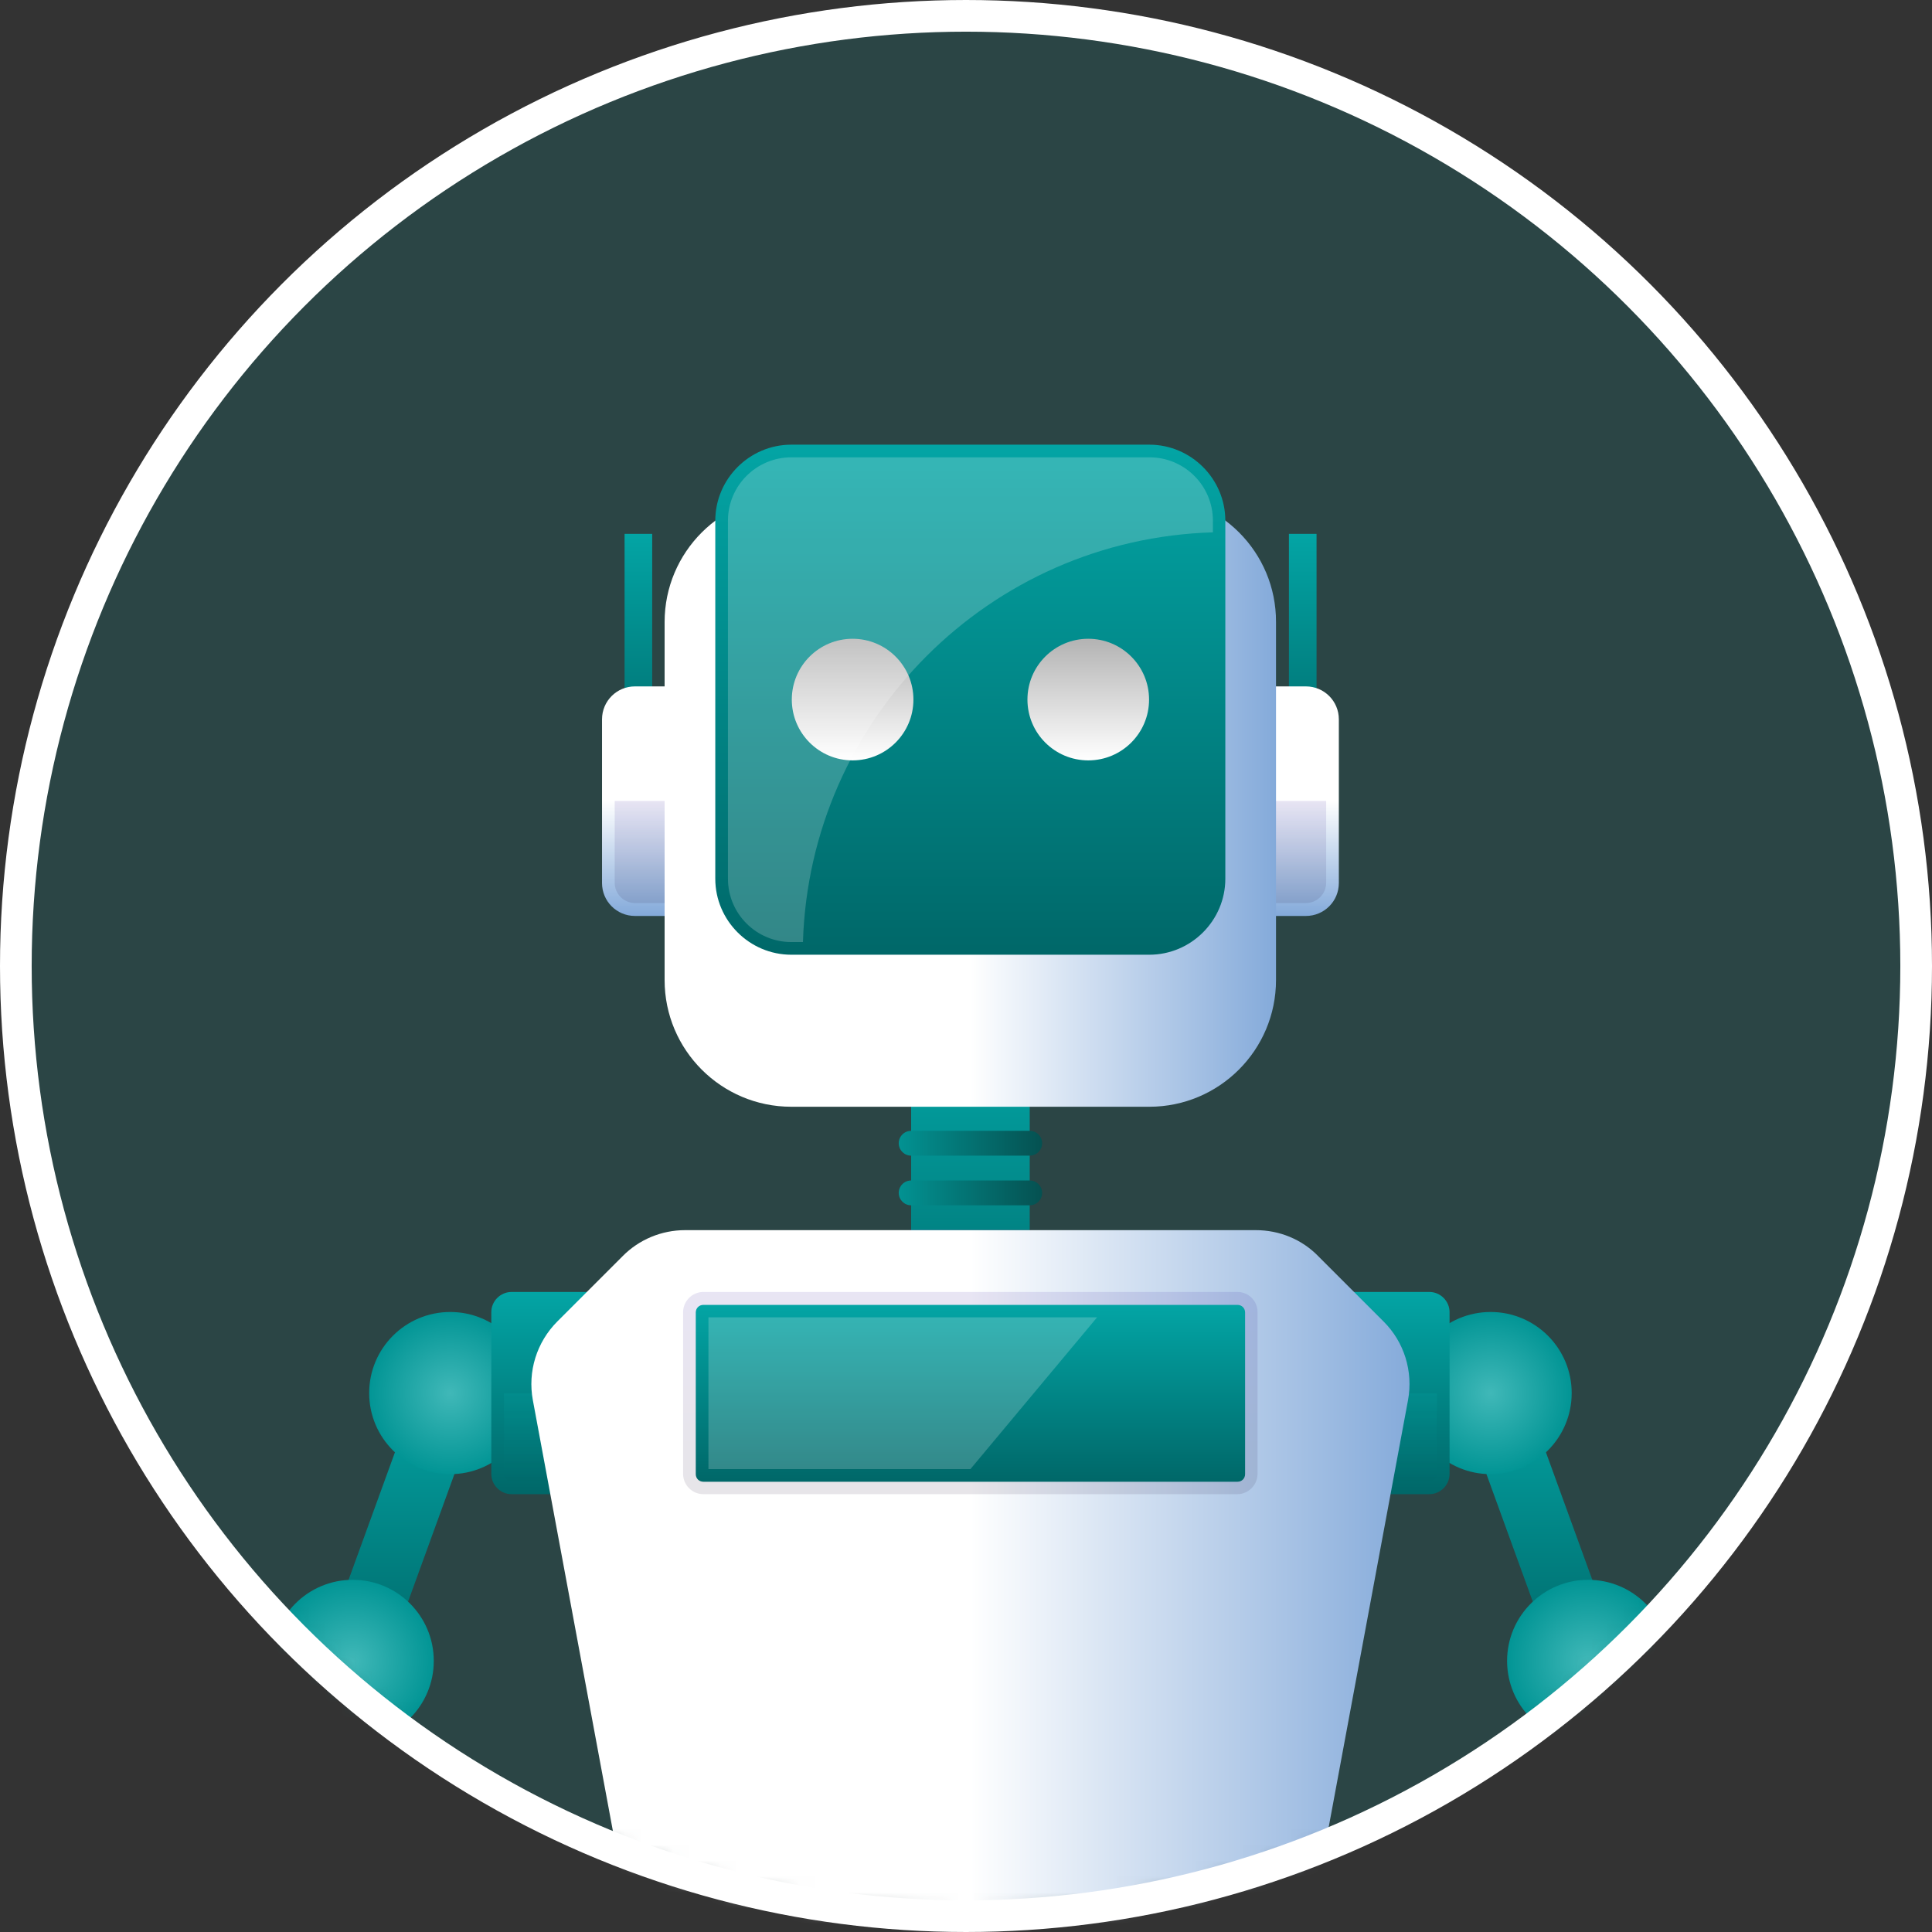 <?xml version="1.0" encoding="UTF-8"?>
<svg width="122px" height="122px" viewBox="0 0 122 122" version="1.1" xmlns="http://www.w3.org/2000/svg" xmlns:xlink="http://www.w3.org/1999/xlink">
    <rect x="0" y="0" width="122" height="122" fill="#333333" stroke="none"/>
    <title>avatar</title>
    <defs>
        <circle id="path-1" cx="60" cy="60" r="60"></circle>
        <linearGradient x1="50%" y1="-2%" x2="50%" y2="102%" id="linearGradient-3">
            <stop stop-color="#03A6A6" offset="0%"></stop>
            <stop stop-color="#006667" offset="100%"></stop>
        </linearGradient>
        <radialGradient cx="49.984%" cy="50.053%" fx="49.984%" fy="50.053%" r="49.931%" id="radialGradient-4">
            <stop stop-color="#40B8B8" offset="0%"></stop>
            <stop stop-color="#029595" offset="100%"></stop>
        </radialGradient>
        <linearGradient x1="50%" y1="-2%" x2="50%" y2="102%" id="linearGradient-5">
            <stop stop-color="#03A6A6" offset="0%"></stop>
            <stop stop-color="#006667" offset="100%"></stop>
        </linearGradient>
        <linearGradient x1="50%" y1="-2%" x2="50%" y2="102%" id="linearGradient-6">
            <stop stop-color="#03A6A6" offset="0%"></stop>
            <stop stop-color="#006667" offset="100%"></stop>
        </linearGradient>
        <linearGradient x1="50%" y1="0.013%" x2="50%" y2="100.022%" id="linearGradient-7">
            <stop stop-color="#220092" offset="0%"></stop>
            <stop stop-color="#130024" offset="100%"></stop>
        </linearGradient>
        <linearGradient x1="50%" y1="-2%" x2="50%" y2="102%" id="linearGradient-8">
            <stop stop-color="#03A6A6" offset="0%"></stop>
            <stop stop-color="#006667" offset="100%"></stop>
        </linearGradient>
        <linearGradient x1="0.023%" y1="50.324%" x2="99.977%" y2="50.324%" id="linearGradient-9">
            <stop stop-color="#029292" offset="0%"></stop>
            <stop stop-color="#055151" offset="100%"></stop>
        </linearGradient>
        <linearGradient x1="50%" y1="-2%" x2="50%" y2="102%" id="linearGradient-10">
            <stop stop-color="#03A6A6" offset="0%"></stop>
            <stop stop-color="#006667" offset="100%"></stop>
        </linearGradient>
        <linearGradient x1="50%" y1="-0.054%" x2="50%" y2="99.904%" id="linearGradient-11">
            <stop stop-color="#FFFFFF" offset="0%"></stop>
            <stop stop-color="#FFFFFF" offset="50%"></stop>
            <stop stop-color="#FCFDFE" offset="51.13%"></stop>
            <stop stop-color="#84AADA" offset="100%"></stop>
        </linearGradient>
        <linearGradient x1="50%" y1="0.08%" x2="50%" y2="100.033%" id="linearGradient-12">
            <stop stop-color="#220092" offset="0%"></stop>
            <stop stop-color="#130024" offset="100%"></stop>
        </linearGradient>
        <linearGradient x1="0.018%" y1="49.993%" x2="100.023%" y2="49.993%" id="linearGradient-13">
            <stop stop-color="#FFFFFF" offset="0%"></stop>
            <stop stop-color="#FFFFFF" offset="50%"></stop>
            <stop stop-color="#FCFDFE" offset="51.13%"></stop>
            <stop stop-color="#84AADA" offset="100%"></stop>
        </linearGradient>
        <linearGradient x1="50%" y1="-2%" x2="50%" y2="102%" id="linearGradient-14">
            <stop stop-color="#03A6A6" offset="0%"></stop>
            <stop stop-color="#006667" offset="100%"></stop>
        </linearGradient>
        <linearGradient x1="50%" y1="0.067%" x2="50%" y2="100.067%" id="linearGradient-15">
            <stop stop-color="#B3B3B3" offset="0%"></stop>
            <stop stop-color="#FFFFFF" offset="100%"></stop>
        </linearGradient>
        <linearGradient x1="0.023%" y1="49.508%" x2="99.977%" y2="49.508%" id="linearGradient-16">
            <stop stop-color="#220092" offset="0%"></stop>
            <stop stop-color="#130024" offset="100%"></stop>
        </linearGradient>
        <linearGradient x1="0.023%" y1="50.119%" x2="99.977%" y2="50.119%" id="linearGradient-17">
            <stop stop-color="#220092" offset="0%"></stop>
            <stop stop-color="#130024" offset="100%"></stop>
        </linearGradient>
        <linearGradient x1="0.023%" y1="49.711%" x2="99.977%" y2="49.711%" id="linearGradient-18">
            <stop stop-color="#220092" offset="0%"></stop>
            <stop stop-color="#130024" offset="100%"></stop>
        </linearGradient>
        <linearGradient x1="0.023%" y1="50.323%" x2="99.977%" y2="50.323%" id="linearGradient-19">
            <stop stop-color="#220092" offset="0%"></stop>
            <stop stop-color="#130024" offset="100%"></stop>
        </linearGradient>
        <linearGradient x1="-0.019%" y1="49.993%" x2="100.019%" y2="49.993%" id="linearGradient-20">
            <stop stop-color="#FFFFFF" offset="0%"></stop>
            <stop stop-color="#FFFFFF" offset="50%"></stop>
            <stop stop-color="#FCFDFE" offset="51.13%"></stop>
            <stop stop-color="#84AADA" offset="100%"></stop>
        </linearGradient>
        <linearGradient x1="50.022%" y1="0.015%" x2="50.022%" y2="100.071%" id="linearGradient-21">
            <stop stop-color="#220092" offset="0%"></stop>
            <stop stop-color="#130024" offset="100%"></stop>
        </linearGradient>
        <linearGradient x1="50%" y1="-2%" x2="50%" y2="102%" id="linearGradient-22">
            <stop stop-color="#03A6A6" offset="0%"></stop>
            <stop stop-color="#006667" offset="100%"></stop>
        </linearGradient>
        <circle id="path-23" cx="60" cy="60" r="60"></circle>
    </defs>
    <g id="Page-1" stroke="none" stroke-width="1" fill="none" fill-rule="evenodd">
        <g id="AI---Avatar-Proposal-01---" transform="translate(-39, -78)">
            <g id="avatar" transform="translate(40, 79)">
                <mask id="mask-2" fill="white">
                    <use xlink:href="#path-1"></use>
                </mask>
                <use id="Mask" fill-opacity="0.16" fill="#03A6A6" xlink:href="#path-1"></use>
                <g id="Objects" mask="url(#mask-2)">
                    <g transform="translate(11, 26)" id="Group">
                        <polygon id="Path" fill="url(#linearGradient-3)" fill-rule="nonzero" points="86.4 78.568 80.256 61.656 84.016 60.296 90.16 77.192"></polygon>
                        <circle id="Oval" fill="url(#radialGradient-4)" fill-rule="nonzero" cx="82.128" cy="60.968" r="5.12"></circle>
                        <polygon id="Path" fill="url(#linearGradient-3)" fill-rule="nonzero" points="12.16 78.568 8.4 77.192 14.544 60.296 18.304 61.656"></polygon>
                        <circle id="Oval" fill="url(#radialGradient-4)" fill-rule="nonzero" cx="16.432" cy="60.968" r="5.12"></circle>
                        <circle id="Oval" fill="url(#radialGradient-4)" fill-rule="nonzero" cx="10.272" cy="77.88" r="5.12"></circle>
                        <circle id="Oval" fill="url(#radialGradient-4)" fill-rule="nonzero" cx="88.288" cy="77.88" r="5.12"></circle>
                        <path d="M78.256,54.584 L20.304,54.584 C19.6,54.584 19.024,55.16 19.024,55.864 L19.024,66.072 C19.024,66.776 19.6,67.352 20.304,67.352 L78.256,67.352 C78.96,67.352 79.536,66.776 79.536,66.072 L79.536,55.864 C79.536,55.16 78.96,54.584 78.256,54.584 Z" id="Path" fill="url(#linearGradient-5)" fill-rule="nonzero"></path>
                        <path d="M20.304,66.568 C20.032,66.568 19.824,66.36 19.824,66.088 L19.824,60.984 L78.736,60.984 L78.736,66.088 C78.736,66.36 78.528,66.568 78.256,66.568 L20.304,66.568 Z" id="Path" fill="url(#linearGradient-6)" fill-rule="nonzero" opacity="0.2"></path>
                        <rect id="Rectangle" fill="url(#linearGradient-7)" fill-rule="nonzero" x="42.896" y="94.104" width="12.768" height="36.64"></rect>
                        <g transform="translate(25.64, 0.12)">
                            <g id="Group-2" transform="translate(0.08, 0)">
                                <rect id="Rectangle" fill="url(#linearGradient-8)" fill-rule="nonzero" x="19.816" y="38.032" width="7.488" height="23.472"></rect>
                                <path d="M19.032,45.072 L19.032,45.072 C19.032,45.504 19.384,45.856 19.816,45.856 L27.304,45.856 C27.736,45.856 28.088,45.504 28.088,45.072 L28.088,45.072 C28.088,44.64 27.736,44.288 27.304,44.288 L19.816,44.288 C19.384,44.288 19.032,44.64 19.032,45.072 Z" id="Path" fill="url(#linearGradient-9)" fill-rule="nonzero"></path>
                                <path d="M19.032,48.208 L19.032,48.208 C19.032,48.64 19.384,48.992 19.816,48.992 L27.304,48.992 C27.736,48.992 28.088,48.64 28.088,48.208 L28.088,48.208 C28.088,47.776 27.736,47.424 27.304,47.424 L19.816,47.424 C19.384,47.424 19.032,47.776 19.032,48.208 Z" id="Path" fill="url(#linearGradient-9)" fill-rule="nonzero"></path>
                                <g id="Group" transform="translate(0.2, 0.88)">
                                    <g transform="translate(1.44, 5.6)"></g>
                                    <g transform="translate(12, 12.32)"></g>
                                </g>
                                <rect id="Rectangle" fill="url(#linearGradient-10)" fill-rule="nonzero" x="1.72" y="6.592" width="1.744" height="15.664"></rect>
                                <rect id="Rectangle" fill="url(#linearGradient-10)" fill-rule="nonzero" x="43.672" y="6.592" width="1.744" height="15.664"></rect>
                                <path d="M44.744,16.224 L2.376,16.224 C1.224,16.224 0.296,17.152 0.296,18.304 L0.296,28.64 C0.296,29.792 1.224,30.72 2.376,30.72 L44.744,30.72 C45.896,30.72 46.824,29.792 46.824,28.64 L46.824,18.304 C46.824,17.152 45.896,16.224 44.744,16.224 Z" id="Path" fill="url(#linearGradient-11)" fill-rule="nonzero"></path>
                                <path d="M1.096,23.456 L1.096,28.624 C1.096,29.328 1.672,29.904 2.376,29.904 L44.744,29.904 C45.448,29.904 46.024,29.328 46.024,28.624 L46.024,23.456 L1.096,23.456 Z" id="Path" fill="url(#linearGradient-12)" fill-rule="nonzero" opacity="0.1"></path>
                                <path d="M34.872,4.16 L12.248,4.16 C7.832,4.16 4.248,7.744 4.248,12.16 L4.248,34.768 C4.248,39.184 7.832,42.768 12.248,42.768 L34.856,42.768 C39.272,42.768 42.856,39.184 42.856,34.768 L42.856,12.16 C42.872,7.744 39.288,4.16 34.872,4.16 Z" id="Path" fill="url(#linearGradient-13)" fill-rule="nonzero"></path>
                                <path d="M12.248,33.168 C9.608,33.168 7.448,31.008 7.448,28.368 L7.448,5.76 C7.448,3.12 9.608,0.96 12.248,0.96 L34.856,0.96 C37.496,0.96 39.656,3.12 39.656,5.76 L39.656,28.368 C39.656,31.008 37.496,33.168 34.856,33.168 L12.248,33.168 Z" id="Path" fill="url(#linearGradient-14)" fill-rule="nonzero"></path>
                                <circle id="Oval" fill="url(#linearGradient-15)" fill-rule="nonzero" cx="16.12" cy="17.056" r="3.84"></circle>
                                <circle id="Oval" fill="url(#linearGradient-15)" fill-rule="nonzero" cx="31" cy="17.056" r="3.84"></circle>
                                <path d="M38.872,6.496 L38.872,5.76 C38.872,3.552 37.08,1.76 34.872,1.76 L12.248,1.76 C10.04,1.76 8.248,3.552 8.248,5.76 L8.248,28.368 C8.248,30.576 10.04,32.368 12.248,32.368 L12.984,32.368 C13.416,18.272 24.76,6.912 38.872,6.496 Z" id="Path" fill="#FFFFFF" fill-rule="nonzero" opacity="0.2"></path>
                            </g>
                            <g transform="translate(19, 50)" fill-rule="nonzero" id="Path">
                                <path d="M0.112,1.344 L0.112,1.344 C0.112,1.776 0.464,2.128 0.896,2.128 L8.384,2.128 C8.816,2.128 9.168,1.776 9.168,1.344 L9.168,1.344 C9.168,0.912 8.816,0.56 8.384,0.56 L0.896,0.56 C0.464,0.56 0.112,0.912 0.112,1.344 Z" fill="url(#linearGradient-16)"></path>
                                <path d="M0.112,4.464 L0.112,4.464 C0.112,4.896 0.464,5.248 0.896,5.248 L8.384,5.248 C8.816,5.248 9.168,4.896 9.168,4.464 L9.168,4.464 C9.168,4.032 8.816,3.68 8.384,3.68 L0.896,3.68 C0.464,3.68 0.112,4.032 0.112,4.464 Z" fill="url(#linearGradient-17)"></path>
                                <path d="M0.112,7.6 L0.112,7.6 C0.112,8.032 0.464,8.384 0.896,8.384 L8.384,8.384 C8.816,8.384 9.168,8.032 9.168,7.6 L9.168,7.6 C9.168,7.168 8.816,6.816 8.384,6.816 L0.896,6.816 C0.464,6.816 0.112,7.168 0.112,7.6 Z" fill="url(#linearGradient-18)"></path>
                                <path d="M0.112,10.72 L0.112,10.72 C0.112,11.152 0.464,11.504 0.896,11.504 L8.384,11.504 C8.816,11.504 9.168,11.152 9.168,10.72 L9.168,10.72 C9.168,10.288 8.816,9.936 8.384,9.936 L0.896,9.936 C0.464,9.936 0.112,10.288 0.112,10.72 Z" fill="url(#linearGradient-19)"></path>
                            </g>
                        </g>
                        <path d="M67.296,50.68 L31.264,50.68 C29.776,50.68 28.352,51.272 27.312,52.328 L23.2,56.44 C21.888,57.752 21.312,59.608 21.648,61.416 L29.856,105.592 C30.352,108.248 32.656,110.168 35.36,110.168 L63.2,110.168 C65.904,110.168 68.208,108.248 68.704,105.592 L76.912,61.416 C77.248,59.608 76.672,57.736 75.36,56.44 L71.248,52.328 C70.208,51.256 68.784,50.68 67.296,50.68 Z" id="Path" fill="url(#linearGradient-20)" fill-rule="nonzero"></path>
                        <path d="M66.144,54.584 L32.416,54.584 C31.712,54.584 31.136,55.16 31.136,55.864 L31.136,66.072 C31.136,66.776 31.712,67.352 32.416,67.352 L66.128,67.352 C66.832,67.352 67.408,66.776 67.408,66.072 L67.408,55.864 C67.424,55.16 66.848,54.584 66.144,54.584 Z" id="Path" fill="url(#linearGradient-21)" fill-rule="nonzero" opacity="0.1"></path>
                        <path d="M32.416,66.568 C32.144,66.568 31.936,66.36 31.936,66.088 L31.936,55.88 C31.936,55.608 32.144,55.4 32.416,55.4 L66.144,55.4 C66.416,55.4 66.624,55.608 66.624,55.88 L66.624,66.088 C66.624,66.36 66.416,66.568 66.144,66.568 L32.416,66.568 Z" id="Path" fill="url(#linearGradient-22)" fill-rule="nonzero"></path>
                        <polygon id="Path" fill="#FFFFFF" fill-rule="nonzero" opacity="0.2" points="32.736 65.768 32.736 56.184 57.28 56.184 49.28 65.768"></polygon>
                    </g>
                </g>
                <mask id="mask-24" fill="white">
                    <use xlink:href="#path-23"></use>
                </mask>
                <use id="Mask-Copy" stroke="#FFFFFF" stroke-width="2" xlink:href="#path-23"></use>
            </g>
        </g>
    </g>
</svg>